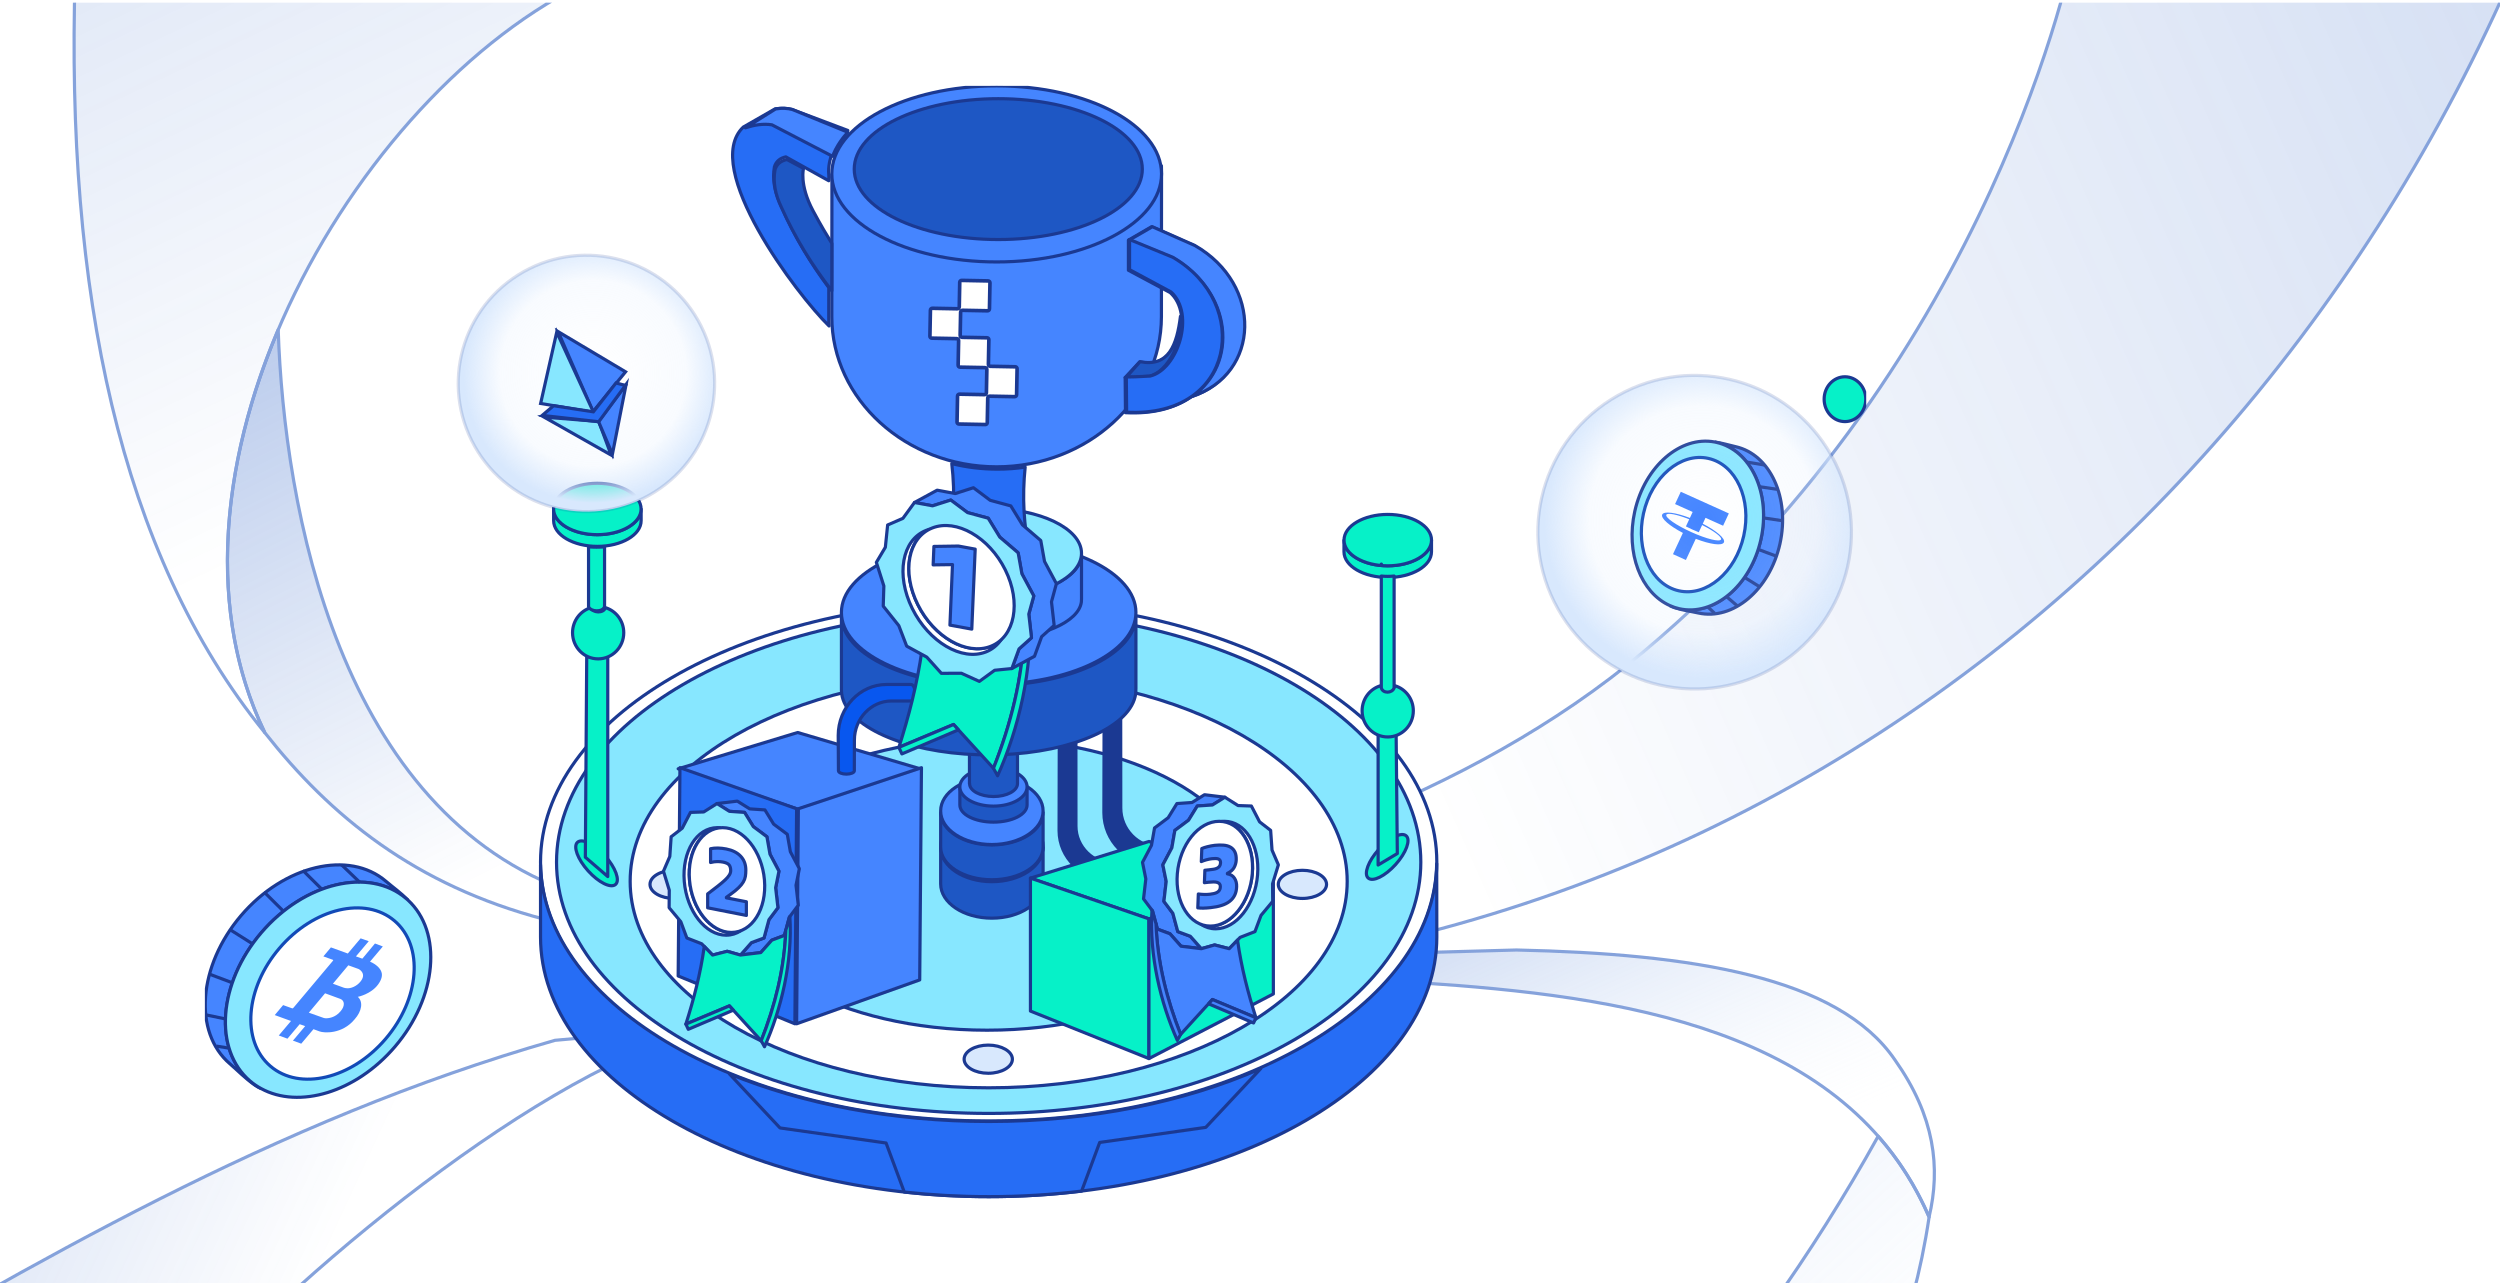 <svg width="411" height="211" viewBox="0 0 411 211" fill="none" xmlns="http://www.w3.org/2000/svg">
<g clip-path="url(#clip0_2557_3810)">
<path fill-rule="evenodd" clip-rule="evenodd" d="M340.884 -7.982C340.884 -7.982 328.066 58.553 270.214 107.132C212.362 155.711 114.338 156.117 114.338 156.117C255.152 183.233 367.226 104.354 414.684 -7.982H340.884Z" fill="url(#paint0_linear_2557_3810)" stroke="#85A2DB" stroke-width="0.526" stroke-miterlimit="22.926" stroke-linecap="round" stroke-linejoin="round"/>
<path fill-rule="evenodd" clip-rule="evenodd" d="M91.231 171.029C44.864 184.304 5.734 207.586 -33.68 230.475C-12.463 230.475 8.754 230.475 29.979 230.475C50.954 207.103 93.016 172.89 119.047 168.524C109.775 169.357 100.503 170.196 91.231 171.029Z" fill="url(#paint1_linear_2557_3810)" stroke="#85A2DB" stroke-width="0.526" stroke-miterlimit="22.926" stroke-linecap="round" stroke-linejoin="round"/>
<path fill-rule="evenodd" clip-rule="evenodd" d="M234.169 156.593C233.846 158.244 233.523 159.903 233.2 161.554C266.459 163.73 303.773 169.014 317.139 200.077C319.053 192.015 318.1 183.541 311.526 174.248C302.182 160.539 278.025 156.816 249.313 156.18C244.257 156.313 239.209 156.453 234.169 156.593Z" fill="url(#paint2_linear_2557_3810)" stroke="#85A2DB" stroke-width="0.526" stroke-miterlimit="22.926" stroke-linecap="round" stroke-linejoin="round"/>
<path fill-rule="evenodd" clip-rule="evenodd" d="M308.771 186.795C286.828 226.319 257.51 258.208 222.474 284.191C237.125 285.031 251.776 285.877 266.426 286.717C290.947 262.519 311.808 236.081 317.147 200.077C314.95 194.99 312.115 190.595 308.771 186.795Z" fill="url(#paint3_linear_2557_3810)" stroke="#85A2DB" stroke-width="0.526" stroke-miterlimit="22.926" stroke-linecap="round" stroke-linejoin="round"/>
<path fill-rule="evenodd" clip-rule="evenodd" d="M43.523 120.435C19.576 90.974 10.789 47.63 12.356 -4.063H98.928C59.498 12.843 22.403 76.713 43.523 120.435Z" fill="url(#paint4_linear_2557_3810)" stroke="#85A2DB" stroke-width="0.526" stroke-miterlimit="22.926" stroke-linecap="round" stroke-linejoin="round"/>
<path fill-rule="evenodd" clip-rule="evenodd" d="M45.736 54.214C46.689 83.241 55.638 133.696 94.453 146.88C92.806 148.3 91.166 149.714 89.519 151.134C68.172 145.515 54.313 134.157 43.531 120.442C33.863 100.435 36.383 76.223 45.736 54.214Z" fill="url(#paint5_linear_2557_3810)" stroke="#85A2DB" stroke-width="0.526" stroke-miterlimit="22.926" stroke-linecap="round" stroke-linejoin="round"/>
</g>
<g clip-path="url(#clip1_2557_3810)">
<ellipse cx="303.309" cy="65.626" rx="3.421" ry="3.684" fill="#06F1C8" stroke="#1B3992" stroke-width="0.526" stroke-miterlimit="10"/>
<path d="M162.538 184.625C203.227 184.625 236.212 165.423 236.212 141.736C236.212 118.049 203.227 98.846 162.538 98.846C121.848 98.846 88.863 118.049 88.863 141.736C88.863 165.423 121.848 184.625 162.538 184.625Z" fill="white" stroke="#1B3992" stroke-width="0.526" stroke-miterlimit="22.926" stroke-linecap="round" stroke-linejoin="round"/>
<path d="M162.538 183.046C201.774 183.046 233.581 164.551 233.581 141.736C233.581 118.92 201.774 100.425 162.538 100.425C123.301 100.425 91.494 118.92 91.494 141.736C91.494 164.551 123.301 183.046 162.538 183.046Z" fill="#87E7FF" stroke="#1B3992" stroke-width="0.526" stroke-miterlimit="22.926" stroke-linecap="round" stroke-linejoin="round"/>
<path d="M162.538 178.836C195.09 178.836 221.478 163.639 221.478 144.893C221.478 126.147 195.09 110.95 162.538 110.95C129.986 110.95 103.598 126.147 103.598 144.893C103.598 163.639 129.986 178.836 162.538 178.836Z" fill="white" stroke="#1B3992" stroke-width="0.526" stroke-miterlimit="22.926" stroke-linecap="round" stroke-linejoin="round"/>
<path d="M162.274 169.364C186.252 169.364 205.69 158.643 205.69 145.419C205.69 132.195 186.252 121.475 162.274 121.475C138.297 121.475 118.859 132.195 118.859 145.419C118.859 158.643 138.297 169.364 162.274 169.364Z" fill="#87E7FF" stroke="#1B3992" stroke-width="0.526" stroke-miterlimit="22.926" stroke-linecap="round" stroke-linejoin="round"/>
<path fill-rule="evenodd" clip-rule="evenodd" d="M236.212 154.051C236.212 177.622 203.225 196.729 162.538 196.729C121.85 196.729 88.863 177.622 88.863 154.051V142.194C89.396 165.494 122.17 184.286 162.525 184.286C202.993 184.286 235.83 165.387 236.194 141.999L236.212 154.051Z" fill="#266DF5" stroke="#1B3992" stroke-width="0.526" stroke-miterlimit="22.926" stroke-linecap="round" stroke-linejoin="round"/>
<path fill-rule="evenodd" clip-rule="evenodd" d="M177.817 195.817C172.902 196.41 167.804 196.729 162.581 196.729C157.822 196.729 153.169 196.466 148.661 195.967L145.67 187.911L128.232 185.432L119.912 176.547C131.951 181.473 146.673 184.371 162.568 184.371C179.379 184.371 194.873 181.13 207.269 175.679L198.227 185.339L180.79 187.818L177.817 195.817Z" fill="#266DF5" stroke="#1B3992" stroke-width="0.526" stroke-miterlimit="22.926" stroke-linecap="round" stroke-linejoin="round"/>
<path fill-rule="evenodd" clip-rule="evenodd" d="M111.492 126.389L131.21 133.052L151.487 126.451L131.14 120.423L111.492 126.389Z" fill="#4585FF" stroke="#1B3992" stroke-width="0.526" stroke-miterlimit="22.926" stroke-linecap="round" stroke-linejoin="round"/>
<path fill-rule="evenodd" clip-rule="evenodd" d="M111.783 126.211L130.963 132.959L130.678 168.311L111.492 160.449L111.783 126.211Z" fill="#266DF5" stroke="#1B3992" stroke-width="0.526" stroke-miterlimit="22.926" stroke-linecap="round" stroke-linejoin="round"/>
<path fill-rule="evenodd" clip-rule="evenodd" d="M151.487 126.211L131.249 132.959L130.963 168.311L151.2 161.095L151.487 126.211Z" fill="#4585FF" stroke="#1B3992" stroke-width="0.526" stroke-miterlimit="22.926" stroke-linecap="round" stroke-linejoin="round"/>
<path fill-rule="evenodd" clip-rule="evenodd" d="M99.464 140.701C101.19 142.615 101.964 144.725 101.196 145.402C100.428 146.084 98.407 145.085 96.681 143.164C94.955 141.25 94.181 139.14 94.948 138.463C95.716 137.781 97.738 138.781 99.464 140.701Z" fill="#06F1C8" stroke="#1B3992" stroke-width="0.526" stroke-miterlimit="22.926" stroke-linecap="round" stroke-linejoin="round"/>
<path fill-rule="evenodd" clip-rule="evenodd" d="M226.664 139.649C224.938 141.563 224.164 143.672 224.931 144.349C225.699 145.032 227.721 144.032 229.447 142.112C231.173 140.197 231.947 138.088 231.179 137.411C230.411 136.728 228.39 137.728 226.664 139.649Z" fill="#06F1C8" stroke="#1B3992" stroke-width="0.526" stroke-miterlimit="22.926" stroke-linecap="round" stroke-linejoin="round"/>
<path fill-rule="evenodd" clip-rule="evenodd" d="M176.873 119.416C176.873 119.404 176.879 119.527 176.879 119.373C176.879 119.219 176.267 118.844 175.516 118.844C174.765 118.844 174.153 119.219 174.153 119.373C174.153 119.527 174.153 119.404 174.159 119.416H174.153L174.115 136.556C174.115 140.999 177.838 144.63 182.394 144.63H186.552H186.571C186.956 144.63 187.271 144.045 187.271 143.325C187.271 142.618 186.969 142.039 186.59 142.021H186.571H183.233C179.744 142.021 176.885 139.233 176.885 135.829L176.873 119.416Z" fill="#1B3992" stroke="#1B3992" stroke-width="0.526" stroke-miterlimit="22.926" stroke-linecap="round" stroke-linejoin="round"/>
<path fill-rule="evenodd" clip-rule="evenodd" d="M105.402 85.6C105.402 87.933 102.183 89.825 98.209 89.825C94.236 89.825 91.017 87.933 91.017 85.6V83.733C91.067 86.04 94.267 87.901 98.209 87.901C102.164 87.901 105.37 86.028 105.402 83.714V85.6Z" fill="#06F1C8" stroke="#1B3992" stroke-width="0.526" stroke-miterlimit="22.926" stroke-linecap="round" stroke-linejoin="round"/>
<path fill-rule="evenodd" clip-rule="evenodd" d="M98.203 87.901C102.164 87.901 105.395 86.002 105.395 83.676C105.395 81.35 102.164 79.451 98.203 79.451C94.242 79.451 91.01 81.35 91.01 83.676C91.01 86.002 94.242 87.901 98.203 87.901Z" fill="#06F1C8" stroke="#1B3992" stroke-width="0.526" stroke-miterlimit="22.926" stroke-linecap="round" stroke-linejoin="round"/>
<path fill-rule="evenodd" clip-rule="evenodd" d="M99.914 107.793V144.104L96.231 140.931L96.457 107.881C96.958 108.053 97.499 108.148 98.069 108.148C98.728 108.148 99.352 108.021 99.914 107.793Z" fill="#06F1C8" stroke="#1B3992" stroke-width="0.526" stroke-miterlimit="22.926" stroke-linecap="round" stroke-linejoin="round"/>
<path fill-rule="evenodd" clip-rule="evenodd" d="M99.527 99.899C101.273 100.421 102.545 102.071 102.545 104.02C102.545 106.395 100.662 108.319 98.335 108.319C96.009 108.319 94.126 106.395 94.126 104.02C94.126 102.071 95.398 100.421 97.144 99.899C97.475 100.81 99.246 100.854 99.527 99.899Z" fill="#06F1C8" stroke="#1B3992" stroke-width="0.526" stroke-miterlimit="22.926" stroke-linecap="round" stroke-linejoin="round"/>
<path fill-rule="evenodd" clip-rule="evenodd" d="M99.388 89.9V99.744C99.086 100.674 97.135 100.63 96.757 99.744V89.9C97.183 89.937 97.623 89.956 98.069 89.956C98.516 89.956 98.962 89.937 99.388 89.9Z" fill="#06F1C8" stroke="#1B3992" stroke-width="0.526" stroke-miterlimit="22.926" stroke-linecap="round" stroke-linejoin="round"/>
<path fill-rule="evenodd" clip-rule="evenodd" d="M220.951 90.714C220.951 93.046 224.17 94.939 228.144 94.939C232.117 94.939 235.336 93.046 235.336 90.714V88.847C235.286 91.154 232.086 93.015 228.144 93.015C224.189 93.015 220.983 91.141 220.951 88.828V90.714Z" fill="#06F1C8" stroke="#1B3992" stroke-width="0.526" stroke-miterlimit="22.926" stroke-linecap="round" stroke-linejoin="round"/>
<path fill-rule="evenodd" clip-rule="evenodd" d="M228.15 93.021C232.111 93.021 235.342 91.123 235.342 88.796C235.342 86.47 232.111 84.572 228.15 84.572C224.189 84.572 220.958 86.47 220.958 88.796C220.951 91.123 224.183 93.021 228.15 93.021Z" fill="#06F1C8" stroke="#1B3992" stroke-width="0.526" stroke-miterlimit="22.926" stroke-linecap="round" stroke-linejoin="round"/>
<path fill-rule="evenodd" clip-rule="evenodd" d="M226.562 120.63V142.206L229.719 140.321L229.525 120.683C229.096 120.785 228.631 120.841 228.143 120.841C227.579 120.841 227.05 120.766 226.562 120.63Z" fill="#06F1C8" stroke="#1B3992" stroke-width="0.526" stroke-miterlimit="22.926" stroke-linecap="round" stroke-linejoin="round"/>
<path fill-rule="evenodd" clip-rule="evenodd" d="M226.949 112.737C225.203 113.259 223.93 114.908 223.93 116.857C223.93 119.233 225.814 121.157 228.14 121.157C230.467 121.157 232.35 119.233 232.35 116.857C232.35 114.908 231.078 113.259 229.331 112.737C229.001 113.647 227.23 113.692 226.949 112.737Z" fill="#06F1C8" stroke="#1B3992" stroke-width="0.526" stroke-miterlimit="22.926" stroke-linecap="round" stroke-linejoin="round"/>
<path fill-rule="evenodd" clip-rule="evenodd" d="M227.087 92.739H227.104H227.087ZM227.087 94.699V113.085C227.329 114.046 228.89 114.001 229.192 113.085V94.699C228.852 94.738 228.5 94.757 228.143 94.757C227.78 94.757 227.434 94.738 227.087 94.699Z" fill="#06F1C8" stroke="#1B3992" stroke-width="0.526" stroke-miterlimit="22.926" stroke-linecap="round" stroke-linejoin="round"/>
<path fill-rule="evenodd" clip-rule="evenodd" d="M110.828 147.704C113.015 147.704 114.795 146.661 114.795 145.391C114.795 144.121 113.009 143.077 110.828 143.077C108.64 143.077 106.86 144.121 106.86 145.391C106.86 146.661 108.64 147.704 110.828 147.704Z" fill="#D8E8FD" stroke="#1B3992" stroke-width="0.526" stroke-miterlimit="22.926" stroke-linecap="round" stroke-linejoin="round"/>
<path fill-rule="evenodd" clip-rule="evenodd" d="M214.118 147.704C216.306 147.704 218.085 146.661 218.085 145.391C218.085 144.121 216.3 143.077 214.118 143.077C211.93 143.077 210.151 144.121 210.151 145.391C210.151 146.661 211.93 147.704 214.118 147.704Z" fill="#D8E8FD" stroke="#1B3992" stroke-width="0.526" stroke-miterlimit="22.926" stroke-linecap="round" stroke-linejoin="round"/>
<path fill-rule="evenodd" clip-rule="evenodd" d="M162.47 176.443C164.658 176.443 166.437 175.399 166.437 174.129C166.437 172.853 164.651 171.815 162.47 171.815C160.282 171.815 158.502 172.859 158.502 174.129C158.502 175.405 160.282 176.443 162.47 176.443Z" fill="#D8E8FD" stroke="#1B3992" stroke-width="0.526" stroke-miterlimit="22.926" stroke-linecap="round" stroke-linejoin="round"/>
<path d="M289.485 88.718C291.173 81.168 287.894 74.005 282.176 72.726C282.085 72.706 281.993 72.685 281.901 72.665C283.147 72.835 284.133 73.164 285.311 73.427C291.029 74.706 294.307 81.869 292.619 89.418C290.931 96.967 284.914 102.053 279.196 100.774C277.897 100.484 276.873 100.393 275.328 99.909C275.044 99.815 274.779 99.709 274.523 99.56C275.005 99.775 275.511 99.95 276.047 100.07C281.777 101.366 287.794 96.281 289.485 88.718Z" fill="#4585FF" stroke="#1B3992" stroke-width="0.526" stroke-miterlimit="10"/>
<path d="M281.901 72.665C281.993 72.685 282.085 72.706 282.176 72.726C287.894 74.005 291.173 81.168 289.485 88.718C287.797 96.266 281.78 101.352 276.062 100.073C275.527 99.954 275.02 99.779 274.538 99.563C269.778 97.45 267.223 90.926 268.757 84.067C270.415 76.651 276.263 71.605 281.901 72.665Z" fill="#87E7FF" stroke="#1B3992" stroke-width="0.526" stroke-miterlimit="10"/>
<path d="M275.997 97.129C271.446 96.111 268.846 90.414 270.19 84.403C271.534 78.393 276.313 74.345 280.864 75.363C285.415 76.381 288.015 82.078 286.671 88.088C285.327 94.099 280.548 98.147 275.997 97.129Z" fill="white" stroke="#124AB7" stroke-width="0.526"/>
<path d="M290.124 76.454L287.065 75.95" stroke="#1B3992" stroke-width="0.526"/>
<path d="M292.436 80.487L289.127 79.996" stroke="#1B3992" stroke-width="0.526"/>
<path d="M293.202 85.633L289.893 85.141" stroke="#1B3992" stroke-width="0.526"/>
<path d="M292.118 91.469L288.987 90.294" stroke="#1B3992" stroke-width="0.526"/>
<path d="M289.29 96.471L286.912 94.993" stroke="#1B3992" stroke-width="0.526"/>
<path d="M285.646 99.635L283.797 98.053" stroke="#1B3992" stroke-width="0.526"/>
<path d="M281.881 100.823L280.719 99.733" stroke="#1B3992" stroke-width="0.526"/>
<path d="M283.413 89.165C283.7 88.553 282.194 87.265 279.936 86.102L280.387 85.129L283.278 86.431L284.22 84.408L276.322 80.845L275.38 82.868L278.271 84.17L277.821 85.151C275.478 84.253 273.547 83.988 273.267 84.591C272.987 85.194 274.454 86.46 276.667 87.613L275.036 91.105L277.161 92.063L278.785 88.581C281.15 89.502 283.127 89.778 283.413 89.165ZM278.06 87.481C275.581 86.36 273.734 85.089 273.943 84.632C274.122 84.252 275.712 84.579 277.71 85.367L277.163 86.543C277.851 86.899 278.559 87.215 279.279 87.503L279.833 86.316C281.787 87.3 283.118 88.298 282.941 88.687C282.723 89.145 280.54 88.602 278.06 87.481Z" fill="#4585FF"/>
<path d="M292.334 109.303C304.381 101.718 307.998 85.803 300.413 73.757C292.828 61.71 276.913 58.093 264.866 65.678C252.82 73.263 249.203 89.178 256.788 101.225C264.373 113.272 280.288 116.888 292.334 109.303Z" fill="url(#paint6_radial_2557_3810)" stroke="#1B3992" stroke-opacity="0.16" stroke-width="0.526" stroke-miterlimit="22.926" stroke-linecap="round" stroke-linejoin="round"/>
<path d="M107.641 80.874C117.492 74.672 120.449 61.658 114.247 51.807C108.044 41.957 95.031 38.999 85.18 45.201C75.329 51.404 72.371 64.418 78.574 74.268C84.776 84.119 97.79 87.077 107.641 80.874Z" fill="url(#paint7_radial_2557_3810)" stroke="#1B3992" stroke-opacity="0.16" stroke-width="0.526" stroke-miterlimit="22.926" stroke-linecap="round" stroke-linejoin="round"/>
<path fill-rule="evenodd" clip-rule="evenodd" d="M121.214 131.704L123.257 132.98L125.753 133.15L127.187 135.482L129.431 137.161L129.934 140.021L131.412 142.813L130.865 145.542L131.242 148.817L129.764 150.791L128.953 153.797L126.891 154.564L125.08 156.607L121.729 157.016L123.54 154.966L125.602 154.205L126.413 151.2L127.891 149.226L127.514 145.95L128.061 143.222L126.583 140.424L126.08 137.563L123.842 135.891L122.402 133.558L119.912 133.382L117.869 132.106L121.214 131.704Z" fill="#4585FF" stroke="#1B3992" stroke-width="0.526" stroke-miterlimit="22.926" stroke-linecap="round" stroke-linejoin="round"/>
<path fill-rule="evenodd" clip-rule="evenodd" d="M117.869 132.106L119.912 133.382L122.402 133.558L123.842 135.891L126.08 137.563L126.583 140.424L128.06 143.222L127.513 145.95L127.891 149.226L126.413 151.2L125.602 154.205L123.54 154.966L121.729 157.016L119.554 156.393L117.152 157.016L115.354 155.155L112.921 154.205L111.921 151.527L110.004 149.226L110.029 146.346L109.073 143.222L110.117 140.801L110.337 137.563L112.16 136.155L113.512 133.558L115.694 133.483L117.869 132.106Z" fill="#87E7FF" stroke="#1B3992" stroke-width="0.526" stroke-miterlimit="22.926" stroke-linecap="round" stroke-linejoin="round"/>
<path fill-rule="evenodd" clip-rule="evenodd" d="M117.932 136.067C118.076 136.067 118.221 136.073 118.359 136.086C115.184 136.4 112.971 140.122 113.355 144.68C113.757 149.44 116.838 153.294 120.239 153.294C120.78 153.294 121.295 153.193 121.786 153.011C121.069 153.488 120.258 153.746 119.378 153.746C115.976 153.746 112.896 149.785 112.493 144.907C112.097 140.021 114.53 136.067 117.932 136.067Z" fill="white" stroke="#1B3992" stroke-width="0.526" stroke-miterlimit="22.926" stroke-linecap="round" stroke-linejoin="round"/>
<path fill-rule="evenodd" clip-rule="evenodd" d="M118.793 136.067C122.194 136.067 125.275 139.921 125.677 144.68C126.079 149.44 123.64 153.294 120.239 153.294C116.837 153.294 113.757 149.44 113.354 144.68C112.958 139.921 115.391 136.067 118.793 136.067Z" fill="white" stroke="#1B3992" stroke-width="0.526" stroke-miterlimit="22.926" stroke-linecap="round" stroke-linejoin="round"/>
<path fill-rule="evenodd" clip-rule="evenodd" d="M115.781 155.595C115.159 160.084 114.052 164.283 112.757 168.364C114.109 167.798 115.461 167.232 116.806 166.666C117.844 166.232 118.875 165.799 119.912 165.365C121.654 167.276 123.395 169.187 125.137 171.099C127.419 165.346 128.94 159.335 129.192 152.904L128.953 153.79L126.891 154.557L125.074 156.601L121.723 157.009L119.547 156.393L117.146 157.009L115.781 155.595Z" fill="#06F1C8" stroke="#1B3992" stroke-width="0.526" stroke-miterlimit="22.926" stroke-linecap="round" stroke-linejoin="round"/>
<path fill-rule="evenodd" clip-rule="evenodd" d="M116.341 146.956C116.988 146.472 117.548 146.038 118.019 145.667C118.491 145.296 118.887 144.963 119.201 144.668C119.516 144.372 119.748 144.102 119.899 143.857C120.05 143.611 120.126 143.366 120.126 143.134C120.126 142.725 120.038 142.417 119.868 142.197C119.698 141.983 119.359 141.826 118.856 141.725C118.56 141.669 118.252 141.637 117.919 141.643C117.586 141.643 117.221 141.694 116.819 141.794V139.531C117.177 139.449 117.579 139.412 118.026 139.418C118.472 139.43 118.925 139.481 119.384 139.569C120.415 139.77 121.213 140.172 121.773 140.77C122.332 141.367 122.615 142.128 122.615 143.052C122.615 143.429 122.59 143.775 122.54 144.083C122.49 144.391 122.376 144.693 122.2 144.995C122.024 145.296 121.767 145.617 121.421 145.95C121.075 146.283 120.61 146.667 120.025 147.082L119.422 147.516V147.604L122.703 148.251V150.496L116.341 149.245V146.956Z" fill="#4585FF" stroke="#1B3992" stroke-width="0.526" stroke-miterlimit="10" stroke-linecap="round" stroke-linejoin="round"/>
<path fill-rule="evenodd" clip-rule="evenodd" d="M112.757 168.364L113.153 169.219L120.553 166.069L119.912 165.371L112.757 168.364Z" fill="#06F1C8" stroke="#1B3992" stroke-width="0.526" stroke-miterlimit="22.926" stroke-linecap="round" stroke-linejoin="round"/>
<path fill-rule="evenodd" clip-rule="evenodd" d="M129.852 150.678C130.324 158.097 128.425 165.987 125.684 172.086C125.42 171.608 125.407 171.583 125.143 171.105C127.425 165.352 128.947 159.342 129.198 152.91L129.77 150.798L129.852 150.678Z" fill="#06F1C8" stroke="#1B3992" stroke-width="0.526" stroke-miterlimit="22.926" stroke-linecap="round" stroke-linejoin="round"/>
<path fill-rule="evenodd" clip-rule="evenodd" d="M184.24 115.756C184.24 115.743 184.246 115.871 184.246 115.711C184.246 115.551 183.634 115.16 182.883 115.16C182.132 115.16 181.52 115.551 181.52 115.711C181.52 115.871 181.52 115.743 181.527 115.756H181.52L181.482 133.595C181.482 138.22 185.205 141.999 189.761 141.999H193.919H193.938C194.323 141.999 194.639 141.39 194.639 140.641C194.639 139.904 194.336 139.302 193.957 139.283H193.938H190.6C187.111 139.283 184.252 136.381 184.252 132.839L184.24 115.756Z" fill="#1B3992" stroke="#1B3992" stroke-width="0.526" stroke-miterlimit="22.926" stroke-linecap="round" stroke-linejoin="round"/>
<path fill-rule="evenodd" clip-rule="evenodd" d="M171.484 145.312C171.484 148.424 167.711 150.945 163.064 150.945C158.41 150.945 154.644 148.424 154.644 145.312V139.393C154.706 142.467 158.454 144.949 163.064 144.949C167.693 144.949 171.447 142.454 171.484 139.367V145.312Z" fill="#1E57C4" stroke="#1B3992" stroke-width="0.526" stroke-miterlimit="22.926" stroke-linecap="round" stroke-linejoin="round"/>
<path fill-rule="evenodd" clip-rule="evenodd" d="M163.064 144.63C167.705 144.63 171.484 142.151 171.484 139.104C171.484 136.064 167.699 133.579 163.064 133.579C158.423 133.579 154.644 136.057 154.644 139.104C154.638 142.145 158.423 144.63 163.064 144.63Z" fill="white" stroke="#1B3992" stroke-width="0.526" stroke-miterlimit="22.926" stroke-linecap="round" stroke-linejoin="round"/>
<path fill-rule="evenodd" clip-rule="evenodd" d="M171.484 139.253C171.484 142.224 167.711 144.63 163.064 144.63C158.41 144.63 154.644 142.224 154.644 139.253V133.603C154.706 136.537 158.454 138.907 163.064 138.907C167.693 138.907 171.447 136.525 171.484 133.579V139.253Z" fill="#1E57C4" stroke="#1B3992" stroke-width="0.526" stroke-miterlimit="22.926" stroke-linecap="round" stroke-linejoin="round"/>
<path fill-rule="evenodd" clip-rule="evenodd" d="M163.064 138.841C167.705 138.841 171.484 136.363 171.484 133.316C171.484 130.275 167.699 127.79 163.064 127.79C158.423 127.79 154.644 130.269 154.644 133.316C154.638 136.363 158.423 138.841 163.064 138.841Z" fill="#4585FF" stroke="#1B3992" stroke-width="0.526" stroke-miterlimit="22.926" stroke-linecap="round" stroke-linejoin="round"/>
<path fill-rule="evenodd" clip-rule="evenodd" d="M168.852 132.344C168.852 133.9 166.376 135.157 163.327 135.157C160.272 135.157 157.801 133.894 157.801 132.344V129.381C157.84 130.919 160.298 132.157 163.327 132.157C166.363 132.157 168.826 130.912 168.852 129.369V132.344Z" fill="#1E57C4" stroke="#1B3992" stroke-width="0.526" stroke-miterlimit="22.926" stroke-linecap="round" stroke-linejoin="round"/>
<path fill-rule="evenodd" clip-rule="evenodd" d="M163.327 132.526C166.369 132.526 168.852 131.108 168.852 129.369C168.852 127.629 166.369 126.211 163.327 126.211C160.285 126.211 157.801 127.629 157.801 129.369C157.795 131.108 160.278 132.526 163.327 132.526Z" fill="#4585FF" stroke="#1B3992" stroke-width="0.526" stroke-miterlimit="22.926" stroke-linecap="round" stroke-linejoin="round"/>
<path fill-rule="evenodd" clip-rule="evenodd" d="M159.387 110.95H167.274V128.816V128.835C167.274 130.003 165.512 130.947 163.337 130.947C161.162 130.947 159.399 130.003 159.399 128.835V128.816H159.38V110.95H159.387Z" fill="#1E57C4" stroke="#1B3992" stroke-width="0.526" stroke-miterlimit="22.926" stroke-linecap="round" stroke-linejoin="round"/>
<path fill-rule="evenodd" clip-rule="evenodd" d="M160.829 124.079C148.722 123.707 139.077 119.403 138.37 114.033C138.332 113.667 138.326 113.326 138.332 113.222V101.378C138.54 107.303 148.129 112.143 160.33 112.667C161.636 112.722 162.929 112.728 164.235 112.686C176.682 112.277 186.536 107.382 186.744 101.378V113.228C186.751 113.332 186.713 113.954 186.706 114.039C186.006 119.385 176.423 123.677 164.38 124.079C163.201 124.115 162.015 124.115 160.829 124.079ZM138.332 100.994V100.951V100.994Z" fill="#1E57C4" stroke="#1B3992" stroke-width="0.526" stroke-miterlimit="22.926" stroke-linecap="round" stroke-linejoin="round"/>
<path d="M162.538 112.529C175.907 112.529 186.745 107.228 186.745 100.688C186.745 94.149 175.907 88.848 162.538 88.848C149.168 88.848 138.33 94.149 138.33 100.688C138.33 107.228 149.168 112.529 162.538 112.529Z" fill="#4585FF" stroke="#1B3992" stroke-width="0.526" stroke-miterlimit="22.926" stroke-linecap="round" stroke-linejoin="round"/>
<path fill-rule="evenodd" clip-rule="evenodd" d="M190.937 27.277C190.949 27.581 190.956 27.891 190.956 28.201L190.937 52.067C190.924 65.638 178.747 76.744 163.844 76.744C148.948 76.744 136.74 65.638 136.752 52.067L136.771 28.696C137.542 36.406 149.365 42.526 163.832 42.526C178.797 42.526 190.931 35.975 190.931 27.891C190.931 27.682 190.918 27.479 190.906 27.277H190.937Z" fill="#4585FF" stroke="#1B3992" stroke-width="0.526" stroke-miterlimit="22.926" stroke-linecap="round" stroke-linejoin="round"/>
<path fill-rule="evenodd" clip-rule="evenodd" d="M161.462 105.143C153.833 104.911 147.745 102.272 147.302 98.981C147.277 98.755 147.277 98.548 147.277 98.481V91.215C147.408 94.854 153.452 97.822 161.144 98.145C161.967 98.182 162.784 98.182 163.608 98.158C171.455 97.908 177.668 94.903 177.799 91.215V98.481C177.799 98.542 177.781 98.926 177.774 98.981C177.331 102.26 171.293 104.893 163.701 105.143C162.953 105.167 162.211 105.167 161.462 105.143ZM147.277 90.977V90.953V90.977Z" fill="#4585FF" stroke="#1B3992" stroke-width="0.526" stroke-miterlimit="22.926" stroke-linecap="round" stroke-linejoin="round"/>
<path fill-rule="evenodd" clip-rule="evenodd" d="M162.538 98.32C170.945 98.32 177.799 95.008 177.799 90.953C177.799 86.891 170.945 83.585 162.538 83.585C154.131 83.585 147.277 86.898 147.277 90.953C147.277 95.008 154.131 98.32 162.538 98.32Z" fill="#87E7FF" stroke="#1B3992" stroke-width="0.526" stroke-miterlimit="22.926" stroke-linecap="round" stroke-linejoin="round"/>
<path fill-rule="evenodd" clip-rule="evenodd" d="M168.537 76.797C168.034 81.671 168.289 86.445 169.32 91.113C169.568 92.222 168.989 92.839 168.461 93.182C167.036 94.092 164.936 94.678 162.538 94.634C160.139 94.678 158.04 94.092 156.614 93.182C156.086 92.845 155.507 92.222 155.756 91.113C156.831 86.264 157.06 81.297 156.474 76.218C158.867 76.81 161.386 77.128 163.982 77.128C165.534 77.134 167.055 77.015 168.537 76.797Z" fill="#266DF5" stroke="#1B3992" stroke-width="0.526" stroke-miterlimit="22.926" stroke-linecap="round" stroke-linejoin="round"/>
<path d="M163.854 43.064C178.822 43.064 190.956 36.585 190.956 28.592C190.956 20.6 178.822 14.12 163.854 14.12C148.886 14.12 136.752 20.6 136.752 28.592C136.752 36.585 148.886 43.064 163.854 43.064Z" fill="#4585FF" stroke="#1B3992" stroke-width="0.526" stroke-miterlimit="22.926" stroke-linecap="round" stroke-linejoin="round"/>
<path fill-rule="evenodd" clip-rule="evenodd" d="M139.383 21.446C136.315 20.291 133.254 19.142 130.187 17.988C129.395 17.793 128.496 17.736 127.421 17.9C125.68 18.898 123.932 19.896 122.191 20.894C115.195 27.534 131.048 48.492 136.297 53.589C136.265 53.112 136.246 52.635 136.246 52.152L136.253 47.281C133.179 43.145 130.476 38.638 128.301 33.591C127.358 31.533 126.943 29.48 127.314 27.421C127.597 26.511 128.251 25.997 129.187 25.79C131.538 27.095 133.889 28.407 136.246 29.712L136.265 29.656V28.997C136.24 28.733 136.221 28.47 136.221 28.2C136.234 25.764 137.371 23.467 139.383 21.446ZM136.278 29.009C136.284 29.066 136.29 29.122 136.297 29.173C136.29 29.116 136.284 29.066 136.278 29.009Z" fill="#266DF5" stroke="#1B3992" stroke-width="0.526" stroke-miterlimit="22.926" stroke-linecap="round" stroke-linejoin="round"/>
<path fill-rule="evenodd" clip-rule="evenodd" d="M139.382 21.735C136.34 20.488 133.304 19.249 130.261 18.002C129.475 17.792 128.584 17.731 127.518 17.907C125.859 18.944 124.201 19.974 122.542 21.01C123.995 20.543 125.454 20.292 126.907 20.522L136.876 25.698L136.901 25.63C137.038 25.278 137.188 24.939 137.362 24.594L137.394 24.533C137.512 24.302 137.643 24.065 137.786 23.842L137.824 23.781C138.029 23.449 138.254 23.124 138.497 22.798L138.541 22.737C138.616 22.636 138.697 22.534 138.778 22.439L138.828 22.378C139.002 22.162 139.189 21.952 139.382 21.742V21.735Z" fill="#4585FF" stroke="#1B3992" stroke-width="0.526" stroke-miterlimit="22.926" stroke-linecap="round" stroke-linejoin="round"/>
<path fill-rule="evenodd" clip-rule="evenodd" d="M132.102 27.68C132.102 27.68 131.355 30.326 133.67 34.668C134.929 37.025 136.017 38.84 136.752 40.012L136.745 47.8C133.538 43.648 130.719 39.123 128.45 34.057C127.466 31.99 127.033 29.929 127.42 27.862C127.715 26.949 128.397 26.432 129.374 26.224L132.102 27.68Z" fill="#1E57C4" stroke="#1B3992" stroke-width="0.526" stroke-miterlimit="22.926" stroke-linecap="round" stroke-linejoin="round"/>
<path fill-rule="evenodd" clip-rule="evenodd" d="M140.451 126.669C140.451 126.682 140.457 126.701 140.457 126.714C140.457 127.014 139.87 127.264 139.149 127.264C138.428 127.264 137.841 127.021 137.841 126.714C137.841 126.701 137.841 126.682 137.847 126.669H137.841L137.804 120.923C137.804 116.304 141.378 112.529 145.752 112.529H149.744H149.762C150.131 112.516 150.434 113.143 150.434 113.885C150.434 114.628 150.143 115.223 149.78 115.242H149.762H146.557C143.208 115.242 140.463 118.14 140.463 121.678L140.451 126.669Z" fill="#0857EF" stroke="#1B3992" stroke-width="0.526" stroke-miterlimit="22.926" stroke-linecap="round" stroke-linejoin="round"/>
<path d="M164.117 39.38C177.195 39.38 187.798 34.197 187.798 27.803C187.798 21.409 177.195 16.225 164.117 16.225C151.038 16.225 140.436 21.409 140.436 27.803C140.436 34.197 151.038 39.38 164.117 39.38Z" fill="#1E57C4" stroke="#1B3992" stroke-width="0.526" stroke-miterlimit="22.926" stroke-linecap="round" stroke-linejoin="round"/>
<path fill-rule="evenodd" clip-rule="evenodd" d="M185.606 39.528L185.568 39.453L189.309 37.278L196.269 40.364C207.46 46.802 207.038 61.521 195.828 65.23C203.448 59.886 202.442 48.022 192.666 42.401L185.606 39.528Z" stroke="#1B3992" stroke-width="0.526" stroke-miterlimit="22.926" stroke-linecap="round" stroke-linejoin="round"/>
<path fill-rule="evenodd" clip-rule="evenodd" d="M184.977 62.061C185.763 61.212 186.549 60.364 187.335 59.515C192.226 60.452 193.647 56.805 194.257 52.084C194.684 56.158 192.22 61.143 188.906 61.91C186.719 62.042 185.895 62.055 184.977 62.061Z" stroke="#1B3992" stroke-width="0.526" stroke-miterlimit="22.926" stroke-linecap="round" stroke-linejoin="round"/>
<path fill-rule="evenodd" clip-rule="evenodd" d="M185.027 67.845C203.027 68.82 205.85 49.984 192.666 42.401C190.283 41.433 187.894 40.459 185.511 39.491C185.511 41.138 185.511 42.785 185.511 44.432C187.8 45.652 190.082 46.872 192.371 48.098C196.451 51.713 193.49 60.854 188.906 61.917C186.719 62.042 185.895 62.061 184.977 62.068C184.99 63.061 185.021 66.249 185.027 67.845Z" stroke="#1B3992" stroke-width="0.526" stroke-miterlimit="22.926" stroke-linecap="round" stroke-linejoin="round"/>
<path fill-rule="evenodd" clip-rule="evenodd" d="M169.404 144.359L188.951 151.087L209.051 144.422L188.888 138.336L169.404 144.359Z" fill="#06F1C8" stroke="#1B3992" stroke-width="0.526" stroke-miterlimit="22.926" stroke-linecap="round" stroke-linejoin="round"/>
<path fill-rule="evenodd" clip-rule="evenodd" d="M169.404 144.359L188.888 151.061V174.028L169.404 166.22V144.359Z" fill="#06F1C8" stroke="#1B3992" stroke-width="0.526" stroke-miterlimit="22.926" stroke-linecap="round" stroke-linejoin="round"/>
<path fill-rule="evenodd" clip-rule="evenodd" d="M209.34 144.359L188.888 151.061V174.028L209.34 163.403V144.359Z" fill="#06F1C8" stroke="#1B3992" stroke-width="0.526" stroke-miterlimit="22.926" stroke-linecap="round" stroke-linejoin="round"/>
<path fill-rule="evenodd" clip-rule="evenodd" d="M185.731 39.521L185.693 39.446L189.446 37.275L196.428 40.355C207.655 46.779 207.233 61.465 195.986 65.166C203.631 59.834 202.622 47.996 192.814 42.388L185.731 39.521Z" fill="#4585FF" stroke="#1B3992" stroke-width="0.526" stroke-miterlimit="22.926" stroke-linecap="round" stroke-linejoin="round"/>
<path fill-rule="evenodd" clip-rule="evenodd" d="M185.167 62.009C185.92 61.158 186.674 60.308 187.428 59.457C192.119 60.396 193.482 56.742 194.066 52.01C194.476 56.093 192.113 61.089 188.935 61.858C186.837 61.99 186.047 62.003 185.167 62.009Z" fill="#1E57C4" stroke="#1B3992" stroke-width="0.526" stroke-miterlimit="22.926" stroke-linecap="round" stroke-linejoin="round"/>
<path fill-rule="evenodd" clip-rule="evenodd" d="M185.216 67.761C203.098 68.737 205.902 49.883 192.805 42.294C190.438 41.325 188.064 40.349 185.697 39.38C185.697 41.029 185.697 42.678 185.697 44.327C187.971 45.547 190.238 46.768 192.511 47.995C196.565 51.614 193.623 60.764 189.07 61.827C186.897 61.953 186.078 61.972 185.167 61.978C185.179 62.972 185.21 66.163 185.216 67.761Z" fill="#266DF5" stroke="#1B3992" stroke-width="0.526" stroke-miterlimit="22.926" stroke-linecap="round" stroke-linejoin="round"/>
<path fill-rule="evenodd" clip-rule="evenodd" d="M151.575 106.834C150.789 112.468 149.406 117.742 147.777 122.866C149.475 122.156 151.166 121.446 152.864 120.735C154.165 120.194 155.46 119.647 156.762 119.107C158.95 121.508 161.137 123.91 163.325 126.305C166.192 119.075 168.097 111.531 168.418 103.452L168.116 104.571L165.526 105.533L163.25 108.104L159.044 108.614L156.309 107.834L153.291 108.614L151.575 106.834Z" fill="#06F1C8" stroke="#1B3992" stroke-width="0.526" stroke-miterlimit="22.926" stroke-linecap="round" stroke-linejoin="round"/>
<path fill-rule="evenodd" clip-rule="evenodd" d="M147.777 122.866L148.274 123.942L157.566 119.987L156.762 119.107L147.777 122.866Z" fill="#06F1C8" stroke="#1B3992" stroke-width="0.526" stroke-miterlimit="22.926" stroke-linecap="round" stroke-linejoin="round"/>
<path fill-rule="evenodd" clip-rule="evenodd" d="M169.241 100.654C169.832 109.972 167.45 119.874 164.004 127.538C163.671 126.941 163.658 126.909 163.325 126.306C166.192 119.075 168.097 111.531 168.418 103.452L169.134 100.799L169.241 100.654Z" fill="#06F1C8" stroke="#1B3992" stroke-width="0.526" stroke-miterlimit="22.926" stroke-linecap="round" stroke-linejoin="round"/>
<path fill-rule="evenodd" clip-rule="evenodd" d="M154.064 80.586L157.044 81.139L160.031 80.183L162.791 82.252L166.18 83.17L168.085 86.282L171.102 88.86L171.718 92.299L173.674 95.951L172.863 98.938L173.303 102.817L171.247 104.665L170.071 107.891L166.349 109.909L167.525 106.684L169.575 104.841L169.141 100.956L169.952 97.97L167.996 94.323L167.38 90.878L164.363 88.3L162.458 85.188L159.063 84.27L156.309 82.208L153.316 83.157L150.342 82.61L154.064 80.586Z" fill="#4585FF" stroke="#1B3992" stroke-width="0.526" stroke-miterlimit="22.926" stroke-linecap="round" stroke-linejoin="round"/>
<path fill-rule="evenodd" clip-rule="evenodd" d="M150.342 82.61L153.316 83.157L156.308 82.208L159.062 84.27L162.457 85.188L164.362 88.3L167.38 90.878L167.996 94.323L169.951 97.97L169.134 100.956L169.574 104.841L167.525 106.683L166.349 109.909L163.52 110.192L161.005 112.021L158.05 110.682L154.762 110.695L152.36 108.029L149.059 106.225L147.764 102.855L145.205 99.648L145.306 96.335L144.074 92.456L145.551 89.972L145.928 86.307L148.443 85.213L150.342 82.61Z" fill="#87E7FF" stroke="#1B3992" stroke-width="0.526" stroke-miterlimit="22.926" stroke-linecap="round" stroke-linejoin="round"/>
<path fill-rule="evenodd" clip-rule="evenodd" d="M152.247 87.2C152.417 87.13 152.586 87.074 152.756 87.024C149.191 88.853 148.33 94.229 150.876 99.365C153.536 104.734 158.918 107.815 162.891 106.243C163.526 105.992 164.086 105.64 164.563 105.2C163.947 106.086 163.117 106.765 162.093 107.174C158.119 108.746 152.693 105.545 149.971 100.025C147.255 94.518 148.273 88.772 152.247 87.2Z" fill="white" stroke="#1B3992" stroke-width="0.526" stroke-miterlimit="22.926" stroke-linecap="round" stroke-linejoin="round"/>
<path fill-rule="evenodd" clip-rule="evenodd" d="M153.253 86.804C157.226 85.232 162.608 88.313 165.267 93.682C167.927 99.051 166.864 104.678 162.891 106.25C158.917 107.822 153.536 104.741 150.876 99.372C148.217 94.002 149.279 88.376 153.253 86.804Z" fill="white" stroke="#1B3992" stroke-width="0.526" stroke-miterlimit="22.926" stroke-linecap="round" stroke-linejoin="round"/>
<path fill-rule="evenodd" clip-rule="evenodd" d="M156.591 92.82L153.41 92.864L153.536 89.834L157.56 89.771L160.32 90.28L159.76 103.427L156.17 102.767L156.591 92.82Z" fill="#4585FF" stroke="#1B3992" stroke-width="0.526" stroke-miterlimit="10" stroke-linecap="round" stroke-linejoin="round"/>
<path fill-rule="evenodd" clip-rule="evenodd" d="M198.017 130.654L195.974 131.93L193.484 132.106L192.044 134.438L189.806 136.117L189.303 138.971L187.826 141.769L188.373 144.498L187.995 147.773L189.473 149.748L190.284 152.753L192.346 153.513L194.157 155.563L197.508 155.965L195.691 153.922L193.629 153.155L192.818 150.15L191.346 148.182L191.724 144.906L191.17 142.178L192.654 139.38L193.151 136.519L195.395 134.847L196.835 132.508L199.325 132.339L201.368 131.062L198.017 130.654Z" fill="#4585FF" stroke="#1B3992" stroke-width="0.526" stroke-miterlimit="22.926" stroke-linecap="round" stroke-linejoin="round"/>
<path fill-rule="evenodd" clip-rule="evenodd" d="M201.368 131.062L199.325 132.338L196.835 132.508L195.395 134.847L193.151 136.519L192.654 139.38L191.17 142.178L191.724 144.906L191.346 148.182L192.818 150.15L193.629 153.155L195.691 153.922L197.508 155.965L199.683 155.349L202.085 155.965L203.877 154.104L206.316 153.155L207.316 150.483L209.233 148.182L209.208 145.302L210.164 142.178L209.12 139.751L208.894 136.519L207.077 135.111L205.725 132.508L203.537 132.433L201.368 131.062Z" fill="#87E7FF" stroke="#1B3992" stroke-width="0.526" stroke-miterlimit="22.926" stroke-linecap="round" stroke-linejoin="round"/>
<path fill-rule="evenodd" clip-rule="evenodd" d="M201.305 135.023C201.161 135.023 201.016 135.029 200.878 135.042C204.053 135.356 206.266 139.078 205.882 143.63C205.48 148.389 202.399 152.243 198.998 152.243C198.457 152.243 197.942 152.143 197.451 151.961C198.168 152.438 198.979 152.696 199.859 152.696C203.26 152.696 206.341 148.735 206.744 143.856C207.14 138.978 204.707 135.023 201.305 135.023Z" fill="white" stroke="#1B3992" stroke-width="0.526" stroke-miterlimit="22.926" stroke-linecap="round" stroke-linejoin="round"/>
<path fill-rule="evenodd" clip-rule="evenodd" d="M200.438 135.023C197.036 135.023 193.956 138.877 193.553 143.636C193.151 148.396 195.59 152.25 198.992 152.25C202.393 152.25 205.474 148.396 205.876 143.636C206.278 138.877 203.845 135.023 200.438 135.023Z" fill="white" stroke="#1B3992" stroke-width="0.526" stroke-miterlimit="22.926" stroke-linecap="round" stroke-linejoin="round"/>
<path fill-rule="evenodd" clip-rule="evenodd" d="M203.449 154.551C204.072 159.04 205.178 163.24 206.474 167.32C205.122 166.754 203.77 166.188 202.425 165.622C201.387 165.189 200.356 164.755 199.319 164.321C197.577 166.232 195.836 168.144 194.094 170.055C191.812 164.302 190.291 158.292 190.039 151.86L190.278 152.746L192.34 153.513L194.157 155.557L197.508 155.965L199.683 155.349L202.085 155.965L203.449 154.551Z" fill="#4585FF" stroke="#1B3992" stroke-width="0.526" stroke-miterlimit="22.926" stroke-linecap="round" stroke-linejoin="round"/>
<path fill-rule="evenodd" clip-rule="evenodd" d="M206.48 167.32L206.084 168.175L198.684 165.025L199.325 164.321L206.48 167.32Z" fill="#4585FF" stroke="#1B3992" stroke-width="0.526" stroke-miterlimit="22.926" stroke-linecap="round" stroke-linejoin="round"/>
<path fill-rule="evenodd" clip-rule="evenodd" d="M189.385 149.628C188.913 157.047 190.812 164.937 193.553 171.036C193.817 170.558 193.83 170.533 194.094 170.055C191.812 164.302 190.29 158.292 190.039 151.86L189.467 149.748L189.385 149.628Z" fill="#4585FF" stroke="#1B3992" stroke-width="0.526" stroke-miterlimit="22.926" stroke-linecap="round" stroke-linejoin="round"/>
<path fill-rule="evenodd" clip-rule="evenodd" d="M199.023 149.213C198.57 149.263 198.18 149.289 197.847 149.295C197.514 149.301 197.206 149.289 196.917 149.251L197.005 146.975C197.338 147.013 197.652 147.044 197.941 147.05C198.231 147.063 198.557 147.05 198.91 147.013C199.13 146.987 199.343 146.956 199.551 146.906C199.758 146.862 199.934 146.793 200.098 146.704C200.255 146.616 200.381 146.497 200.475 146.352C200.569 146.208 200.62 146.019 200.626 145.787C200.632 145.585 200.588 145.428 200.5 145.315C200.406 145.202 200.274 145.12 200.104 145.064C199.934 145.013 199.727 144.988 199.494 144.988C199.255 144.988 198.991 145.007 198.696 145.038L198.004 145.114L198.08 143.071L198.759 143.001C199.023 142.97 199.268 142.945 199.494 142.907C199.721 142.876 199.915 142.819 200.085 142.737C200.249 142.656 200.387 142.549 200.488 142.41C200.588 142.272 200.645 142.083 200.657 141.845C200.664 141.662 200.632 141.524 200.563 141.423C200.494 141.323 200.393 141.247 200.261 141.203C200.129 141.159 199.978 141.14 199.802 141.14C199.626 141.14 199.438 141.153 199.243 141.172C198.947 141.203 198.645 141.266 198.325 141.354C198.004 141.442 197.728 141.543 197.495 141.643L197.577 139.499C197.684 139.449 197.816 139.399 197.973 139.349C198.13 139.298 198.306 139.248 198.495 139.198C198.683 139.147 198.884 139.103 199.098 139.066C199.306 139.022 199.513 138.99 199.714 138.971C200.236 138.915 200.72 138.908 201.16 138.946C201.6 138.984 201.978 139.091 202.292 139.273C202.606 139.455 202.852 139.713 203.015 140.059C203.185 140.405 203.254 140.845 203.235 141.386C203.216 141.813 203.103 142.228 202.889 142.618C202.675 143.014 202.311 143.328 201.789 143.574L201.783 143.662C202.286 143.731 202.669 143.963 202.933 144.353C203.204 144.743 203.323 145.221 203.304 145.793C203.285 146.334 203.172 146.805 202.971 147.201C202.77 147.597 202.487 147.937 202.122 148.207C201.758 148.484 201.317 148.704 200.802 148.861C200.28 149.031 199.689 149.144 199.023 149.213Z" fill="#4585FF" stroke="#1B3992" stroke-width="0.526" stroke-miterlimit="10" stroke-linecap="round" stroke-linejoin="round"/>
<path d="M42.964 153.336C50.045 145.053 60.71 142.539 66.763 147.714C66.86 147.797 66.957 147.88 67.055 147.963C65.856 146.744 64.692 145.943 63.445 144.878C57.392 139.703 46.727 142.216 39.646 150.499C32.564 158.782 31.74 169.709 37.793 174.884C39.169 176.06 40.097 177.104 41.888 178.384C42.223 178.615 42.556 178.816 42.929 178.968C42.299 178.624 41.694 178.218 41.127 177.734C35.044 172.561 35.868 161.635 42.964 153.336Z" fill="#4585FF" stroke="#1B3992" stroke-width="0.526" stroke-miterlimit="10"/>
<path d="M67.054 147.962C66.957 147.879 66.86 147.796 66.763 147.713C60.71 142.538 50.045 145.052 42.963 153.335C35.882 161.618 35.057 172.544 41.111 177.719C41.677 178.203 42.283 178.609 42.913 178.953C49.126 182.368 58.49 179.607 64.924 172.082C71.881 163.944 72.799 153.236 67.054 147.962Z" fill="#87E7FF" stroke="#1B3992" stroke-width="0.526" stroke-miterlimit="10"/>
<path d="M44.457 175.28C49.275 179.399 57.751 177.392 63.389 170.797C69.027 164.203 69.692 155.517 64.874 151.398C60.056 147.279 51.58 149.286 45.942 155.881C40.304 162.476 39.639 171.161 44.457 175.28Z" fill="white" stroke="#124AB7" stroke-width="0.526"/>
<path d="M48.265 165.65C48.182 165.746 48.127 165.811 48.002 165.76L46.544 165.238L45.168 166.879L47.839 167.852L45.83 170.234L47.259 170.759L49.268 168.376L50.168 168.699L48.159 171.082L49.525 171.581L51.534 169.198L52.559 169.572C53.242 169.821 56.217 170.077 58.293 167.584C59.51 166.226 59.733 164.687 58.824 163.882C58.824 163.882 60.976 163.463 62.158 161.851C63.339 160.239 62.578 159.393 62.134 158.93C61.775 158.595 61.329 158.298 60.831 158.095L62.936 155.599L61.646 155.11L59.57 157.603L58.515 157.231L60.621 154.736L59.287 154.264L57.181 156.76L54.402 155.751L53.165 157.231L54.686 157.778C54.84 157.827 54.772 157.907 54.716 157.972L48.265 165.65ZM57.262 158.698L58.891 159.282C59.171 159.381 60.3 160.124 59.242 161.395C58.652 162.118 57.678 162.568 56.931 162.459C56.779 162.441 56.627 162.422 56.502 162.371L54.732 161.723L57.262 158.698ZM53.441 163.297L55.957 164.221C56.689 164.512 56.715 165.399 56.026 166.205C55.999 166.237 55.985 166.253 55.958 166.285C55.12 167.298 53.956 167.447 53.439 167.396C53.363 167.386 53.287 167.377 53.225 167.352L50.773 166.483L53.441 163.297Z" fill="#4585FF"/>
<path d="M56.166 142.184L59.203 145.105" stroke="#1B3992" stroke-width="0.526"/>
<path d="M49.785 143.088L53.011 146.294" stroke="#1B3992" stroke-width="0.526"/>
<path d="M43.409 146.633L46.634 149.84" stroke="#1B3992" stroke-width="0.526"/>
<path d="M37.758 152.795L41.603 155.223" stroke="#1B3992" stroke-width="0.526"/>
<path d="M34.446 160.158L38.022 161.502" stroke="#1B3992" stroke-width="0.526"/>
<path d="M33.853 166.845L37.119 167.523" stroke="#1B3992" stroke-width="0.526"/>
<path d="M35.568 171.982L37.726 172.326" stroke="#1B3992" stroke-width="0.526"/>
<path d="M97.491 67.678L91.752 54.52L102.84 61.127L97.491 67.678Z" fill="#4585FF" stroke="#1B3992" stroke-width="0.526" stroke-miterlimit="10"/>
<path d="M88.88 66.33L91.527 54.606L97.579 67.79L88.88 66.33Z" fill="#87E7FF" stroke="#1B3992" stroke-width="0.526" stroke-miterlimit="10"/>
<path d="M98.434 69.289L89.443 68.572L100.469 74.811L98.434 69.289Z" fill="#87E7FF" stroke="#1B3992" stroke-width="0.526" stroke-miterlimit="10"/>
<path d="M100.682 74.657L102.933 63.194L98.391 69.287L100.682 74.657Z" fill="#4585FF" stroke="#1B3992" stroke-width="0.526" stroke-miterlimit="10"/>
<path d="M101.266 62.967L102.822 63.36L98.429 69.336L89.135 68.295L91.006 66.7L97.548 67.704L101.266 62.967Z" fill="#266DF5" stroke="#1B3992" stroke-width="0.526" stroke-miterlimit="10"/>
<g filter="url(#filter0_d_2557_3810)">
<path d="M166.301 60.299L162.199 60.22C162.024 60.217 161.887 60.076 161.891 59.903L161.969 55.849C161.972 55.676 161.835 55.535 161.661 55.532L157.558 55.453C157.384 55.45 157.247 55.309 157.25 55.136L157.324 51.318C157.327 51.145 157.469 51.01 157.644 51.013L161.746 51.092C161.921 51.096 162.063 50.96 162.066 50.788L162.149 46.498C162.152 46.325 162.015 46.184 161.841 46.181L157.5 46.097C157.325 46.094 157.183 46.229 157.18 46.402L157.102 50.456C157.098 50.629 156.956 50.764 156.781 50.761L152.679 50.682C152.505 50.678 152.362 50.814 152.359 50.986L152.276 55.276C152.273 55.449 152.41 55.59 152.585 55.593L156.687 55.672C156.861 55.675 156.998 55.816 156.995 55.989L156.917 60.043C156.914 60.216 157.051 60.356 157.225 60.36L161.327 60.439C161.502 60.442 161.639 60.583 161.636 60.755L161.562 64.574C161.559 64.747 161.416 64.882 161.242 64.879L157.14 64.8C156.965 64.796 156.823 64.932 156.819 65.104L156.737 69.394C156.733 69.567 156.87 69.708 157.045 69.711L161.386 69.795C161.56 69.798 161.703 69.663 161.706 69.49L161.784 65.436C161.788 65.263 161.93 65.128 162.104 65.131L166.207 65.21C166.381 65.214 166.524 65.078 166.527 64.906L166.61 60.615C166.613 60.443 166.476 60.302 166.301 60.299Z" fill="white"/>
<path d="M166.301 60.299L162.199 60.22C162.024 60.217 161.887 60.076 161.891 59.903L161.969 55.849C161.972 55.676 161.835 55.535 161.661 55.532L157.558 55.453C157.384 55.45 157.247 55.309 157.25 55.136L157.324 51.318C157.327 51.145 157.469 51.01 157.644 51.013L161.746 51.092C161.921 51.096 162.063 50.96 162.066 50.788L162.149 46.498C162.152 46.325 162.015 46.184 161.841 46.181L157.5 46.097C157.325 46.094 157.183 46.229 157.18 46.402L157.102 50.456C157.098 50.629 156.956 50.764 156.781 50.761L152.679 50.682C152.505 50.678 152.362 50.814 152.359 50.986L152.276 55.276C152.273 55.449 152.41 55.59 152.585 55.593L156.687 55.672C156.861 55.675 156.998 55.816 156.995 55.989L156.917 60.043C156.914 60.216 157.051 60.356 157.225 60.36L161.327 60.439C161.502 60.442 161.639 60.583 161.636 60.755L161.562 64.574C161.559 64.747 161.416 64.882 161.242 64.879L157.14 64.8C156.965 64.796 156.823 64.932 156.819 65.104L156.737 69.394C156.733 69.567 156.87 69.708 157.045 69.711L161.386 69.795C161.56 69.798 161.703 69.663 161.706 69.49L161.784 65.436C161.788 65.263 161.93 65.128 162.104 65.131L166.207 65.21C166.381 65.214 166.524 65.078 166.527 64.906L166.61 60.615C166.613 60.443 166.476 60.302 166.301 60.299Z" stroke="#1B3992" stroke-width="0.601"/>
</g>
</g>
<defs>
<filter id="filter0_d_2557_3810" x="151.976" y="45.796" width="15.536" height="24.299" filterUnits="userSpaceOnUse" color-interpolation-filters="sRGB">
<feFlood flood-opacity="0" result="BackgroundImageFix"/>
<feColorMatrix in="SourceAlpha" type="matrix" values="0 0 0 0 0 0 0 0 0 0 0 0 0 0 0 0 0 0 127 0" result="hardAlpha"/>
<feOffset dx="0.601"/>
<feComposite in2="hardAlpha" operator="out"/>
<feColorMatrix type="matrix" values="0 0 0 0 0.024 0 0 0 0 0.945 0 0 0 0 0.784 0 0 0 1 0"/>
<feBlend mode="normal" in2="BackgroundImageFix" result="effect1_dropShadow_2557_3810"/>
<feBlend mode="normal" in="SourceGraphic" in2="effect1_dropShadow_2557_3810" result="shape"/>
</filter>
<linearGradient id="paint0_linear_2557_3810" x1="800.424" y1="-75.605" x2="251.644" y2="168.829" gradientUnits="userSpaceOnUse">
<stop stop-color="#1B54C1" stop-opacity="0.5"/>
<stop offset="1" stop-color="#1B54C1" stop-opacity="0"/>
</linearGradient>
<linearGradient id="paint1_linear_2557_3810" x1="-136.561" y1="156.734" x2="39.003" y2="238.389" gradientUnits="userSpaceOnUse">
<stop stop-color="#1B54C1" stop-opacity="0.5"/>
<stop offset="1" stop-color="#1B54C1" stop-opacity="0"/>
</linearGradient>
<linearGradient id="paint2_linear_2557_3810" x1="180.524" y1="139.2" x2="217.413" y2="221.976" gradientUnits="userSpaceOnUse">
<stop stop-color="#1B54C1" stop-opacity="0.5"/>
<stop offset="1" stop-color="#D8E8FD" stop-opacity="0"/>
</linearGradient>
<linearGradient id="paint3_linear_2557_3810" x1="163.675" y1="148.145" x2="276.081" y2="271.834" gradientUnits="userSpaceOnUse">
<stop stop-color="#1B54C1" stop-opacity="0.5"/>
<stop offset="1" stop-color="#D8E8FD" stop-opacity="0"/>
</linearGradient>
<linearGradient id="paint4_linear_2557_3810" x1="-177.609" y1="-235.321" x2="-10.063" y2="116.761" gradientUnits="userSpaceOnUse">
<stop stop-color="#1B54C1" stop-opacity="0.5"/>
<stop offset="1" stop-color="#1B54C1" stop-opacity="0"/>
</linearGradient>
<linearGradient id="paint5_linear_2557_3810" x1="-13.889" y1="9.209" x2="59.276" y2="154.482" gradientUnits="userSpaceOnUse">
<stop stop-color="#1B54C1" stop-opacity="0.5"/>
<stop offset="1" stop-color="#1B54C1" stop-opacity="0"/>
</linearGradient>
<radialGradient id="paint6_radial_2557_3810" cx="0" cy="0" r="1" gradientUnits="userSpaceOnUse" gradientTransform="translate(279.954 85.424) rotate(-90) scale(26.076 26.076)">
<stop stop-color="#D8E8FD" stop-opacity="0"/>
<stop offset="0.715" stop-color="#D8E8FD" stop-opacity="0.17"/>
<stop offset="1" stop-color="#D8E8FD"/>
</radialGradient>
<radialGradient id="paint7_radial_2557_3810" cx="0" cy="0" r="1" gradientUnits="userSpaceOnUse" gradientTransform="translate(97.517 61.347) rotate(-90) scale(21.323 21.323)">
<stop stop-color="#D8E8FD" stop-opacity="0"/>
<stop offset="0.715" stop-color="#D8E8FD" stop-opacity="0.17"/>
<stop offset="1" stop-color="#D8E8FD"/>
</radialGradient>
<clipPath id="clip0_2557_3810">
<rect width="411" height="210.499" fill="white" transform="translate(0 0.438)"/>
</clipPath>
<clipPath id="clip1_2557_3810">
<rect width="273.123" height="183.134" fill="white" transform="translate(33.68 14.12)"/>
</clipPath>
</defs>
</svg>
